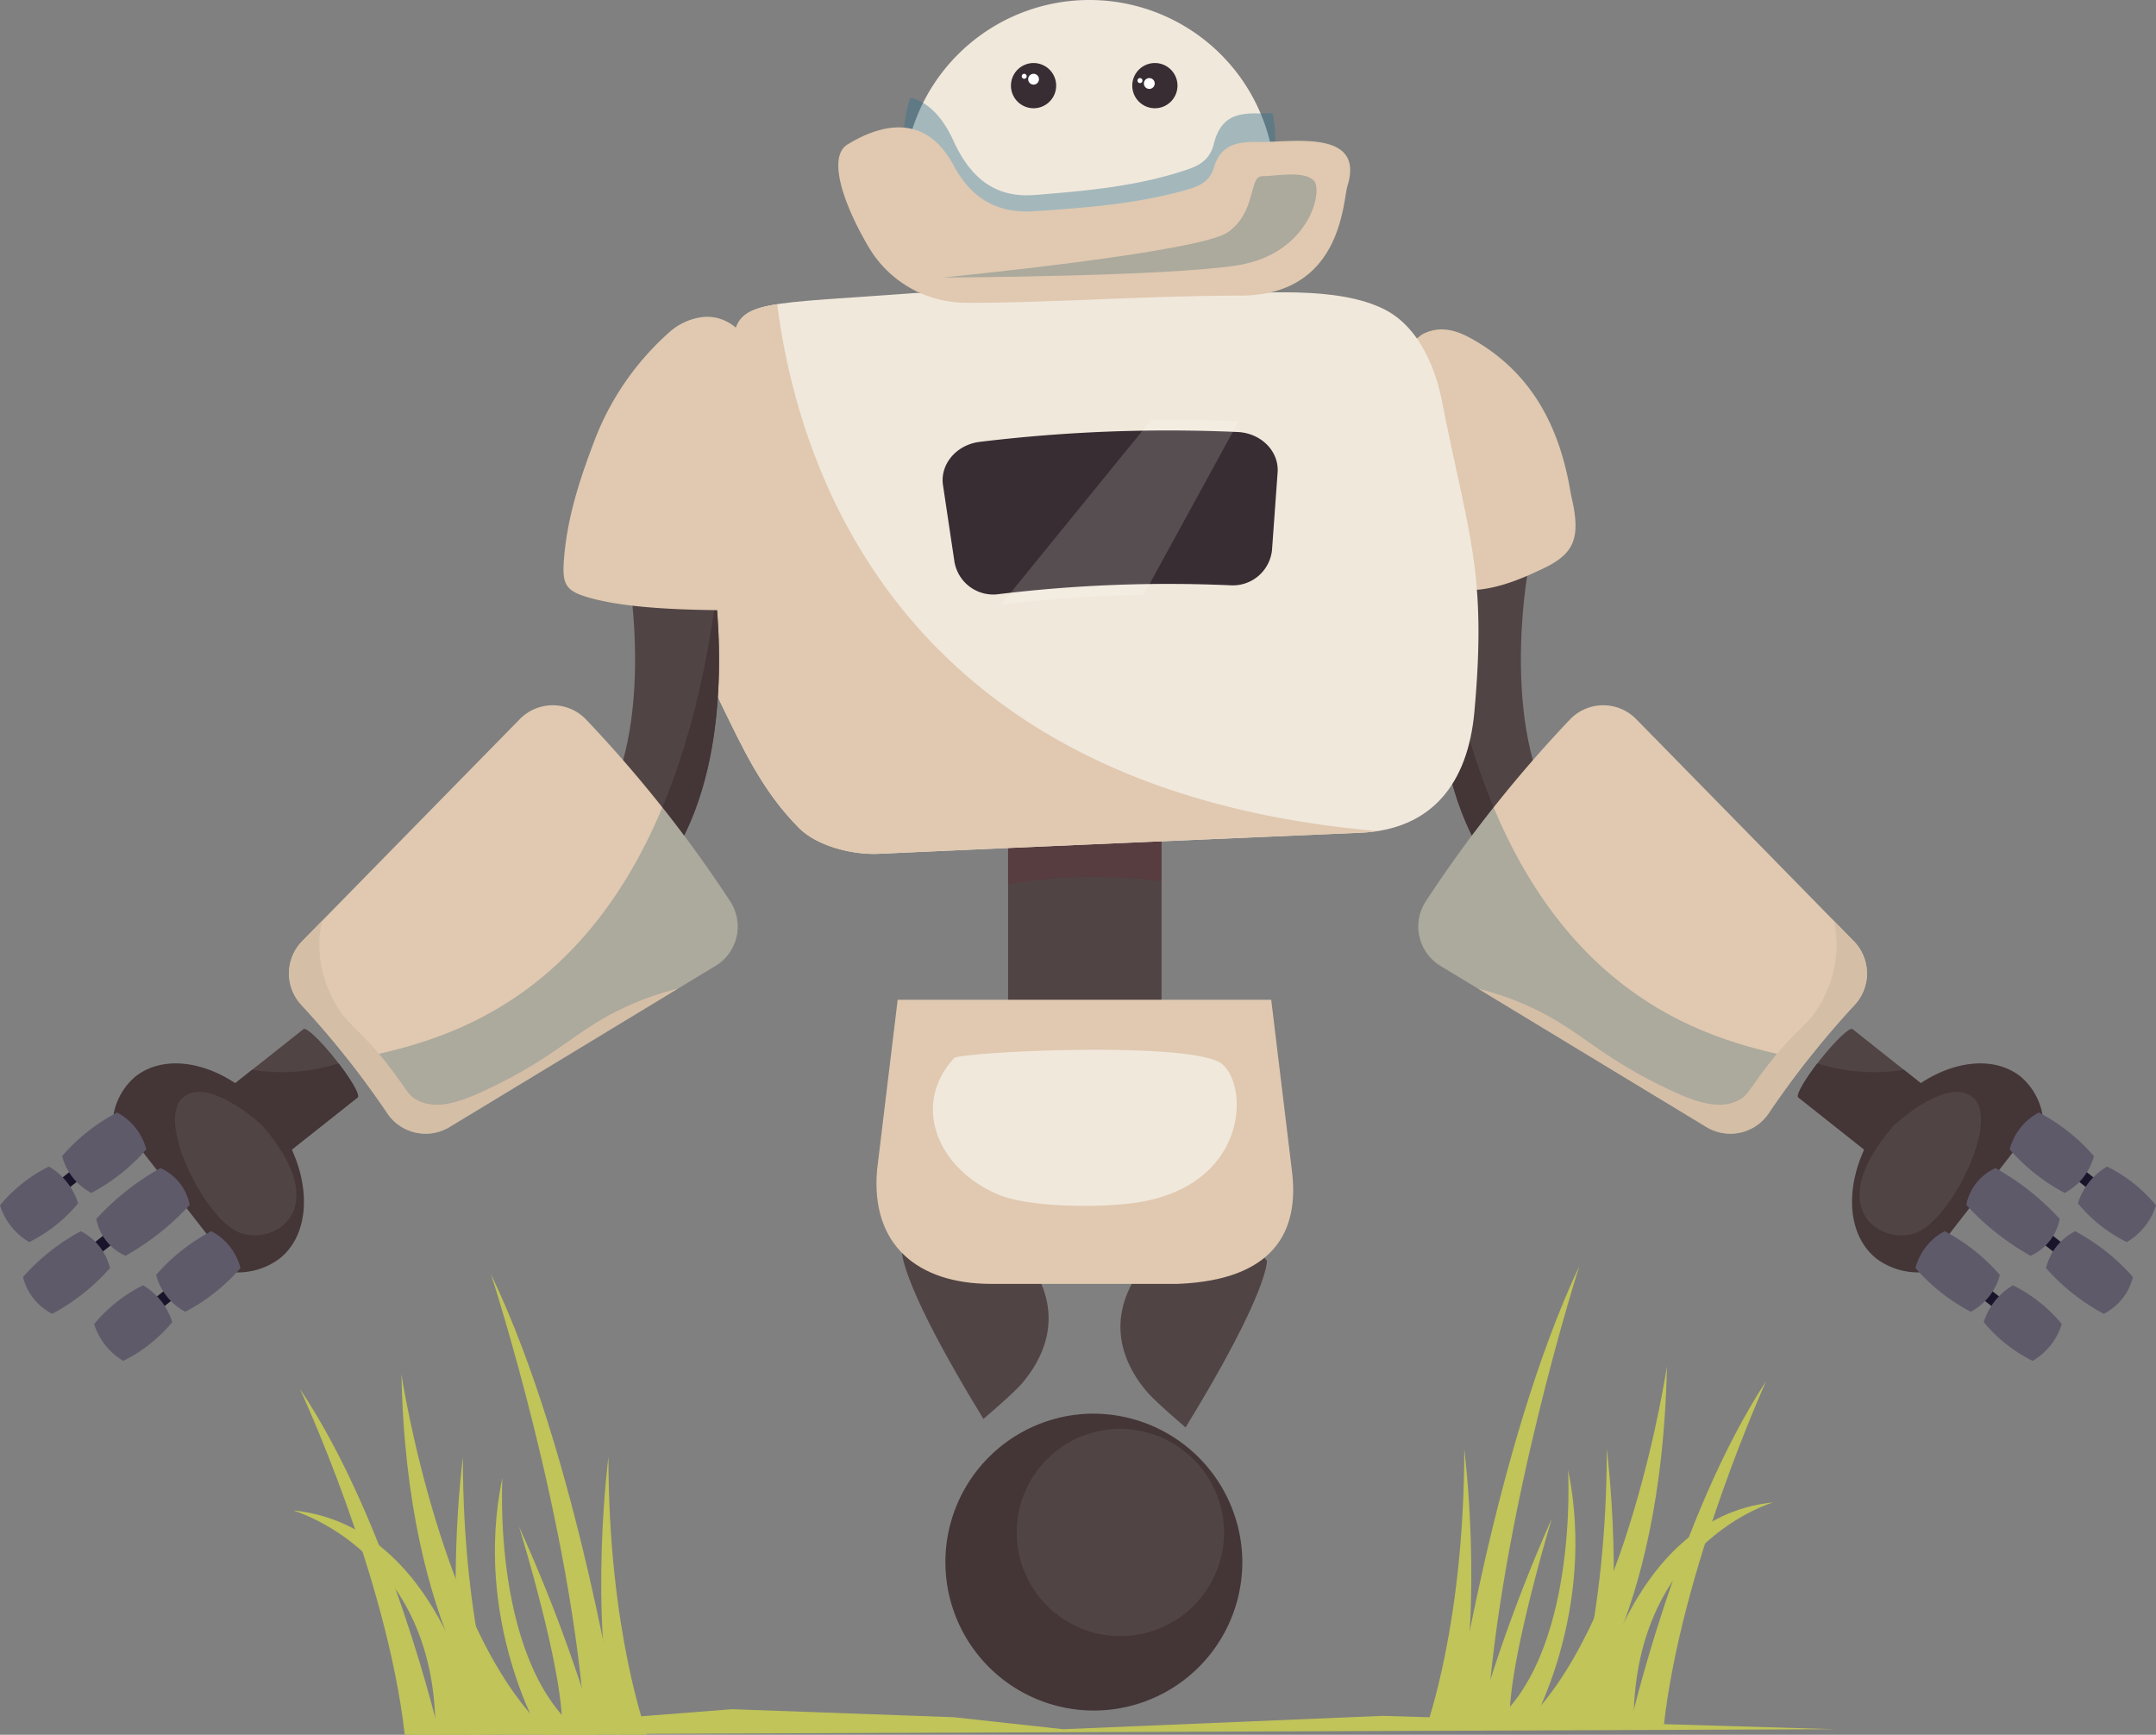<svg xmlns="http://www.w3.org/2000/svg" xmlns:xlink="http://www.w3.org/1999/xlink" width="528" height="424.876" viewBox="0 0 528 424.876"><rect x="0" y="0" width="528" height="424.876" fill="#808080" stroke="none"/><defs><style>.a{fill:none;}.b{fill:#514445;}.c{fill:#443537;}.d{fill:#1a142a;}.e{fill:#5f5a6a;}.f,.i{mix-blend-mode:screen;}.f,.i,.m,.q{isolation:isolate;}.g{clip-path:url(#a);}.h{fill:#e0c9b0;}.i{opacity:0.28;}.j{clip-path:url(#d);}.k{fill:#23556d;}.l{fill:#d4bea6;}.m{opacity:0.24;}.m,.q{mix-blend-mode:multiply;}.n{clip-path:url(#e);}.o{fill:#672233;}.p{fill:#f1e8dc;}.q{opacity:0.4;}.r{clip-path:url(#f);}.s{fill:#2f708d;}.t{fill:#a6dabb;}.u{fill:#382d32;}.v{fill:#fff;}.w{clip-path:url(#j);}.x{opacity:0.16;}.y{clip-path:url(#l);}.z{fill:#c0c459;}</style><clipPath id="a"><rect class="a" width="13.764" height="11.415"/></clipPath><clipPath id="d"><rect class="a" width="95.214" height="79.925"/></clipPath><clipPath id="e"><rect class="a" width="37.585" height="24.632"/></clipPath><clipPath id="f"><rect class="a" width="91.05" height="38.478"/></clipPath><clipPath id="j"><rect class="a" width="91.57" height="25.238"/></clipPath><clipPath id="l"><rect class="a" width="58.173" height="45.27"/></clipPath></defs><g transform="translate(-438.918 -275.354)"><path class="b" d="M786.708,478.7c3.663-4.621,7.168-7.941,7.827-7.419L814.7,487.262l-13.264,16.732-20.167-15.983c-.659-.524,1.774-4.7,5.437-9.315" transform="translate(98.049 56.114)"/><path class="c" d="M807.114,479.361l7.586,6.016-13.262,16.732-20.166-15.983c-.612-.485,1.44-4.113,4.666-8.326a45.787,45.787,0,0,0,21.176,1.562" transform="translate(98.049 57.998)"/><rect class="d" width="3.003" height="26.883" transform="translate(934.543 554.059) rotate(-51.633)"/><rect class="d" width="3.002" height="26.885" transform="translate(923.772 567.644) rotate(-51.58)"/><rect class="d" width="3.003" height="26.885" transform="translate(911.437 583.207) rotate(-51.61)"/><path class="e" d="M846.447,515.952a16.038,16.038,0,0,0,7.152-9.02,36.7,36.7,0,0,0-11.982-9.5,16.009,16.009,0,0,0-7.151,9.018,36.691,36.691,0,0,0,11.982,9.5" transform="translate(113.319 63.624)"/><path class="e" d="M828.525,538.562a16.026,16.026,0,0,0,7.149-9.021,36.646,36.646,0,0,0-11.982-9.5,16.011,16.011,0,0,0-7.146,9.021,36.62,36.62,0,0,0,11.98,9.5" transform="translate(108.185 70.101)"/><path class="e" d="M842.54,529.982a13.745,13.745,0,0,0,7.15-9.021,50.89,50.89,0,0,0-14.142-11.209,13.75,13.75,0,0,0-7.149,9.021,50.886,50.886,0,0,0,14.141,11.209" transform="translate(111.581 67.152)"/><path class="c" d="M807.967,528.99a17.058,17.058,0,0,1-10.5-3.367c-8.688-6.889-7.824-22.448,1.931-34.754s24.706-16.7,33.393-9.813a15.966,15.966,0,0,1,5.314,9.242Z" transform="translate(101.003 57.998)"/><path class="e" d="M834.963,506.851a14.36,14.36,0,0,0,7.15-9.021,46.3,46.3,0,0,0-13.477-10.682,14.365,14.365,0,0,0-7.149,9.021,46.273,46.273,0,0,0,13.476,10.682" transform="translate(109.601 60.676)"/><path class="e" d="M828.957,519.215a12.493,12.493,0,0,0,7.15-9.021,62.874,62.874,0,0,0-15.726-12.465,12.491,12.491,0,0,0-7.153,9.018,62.894,62.894,0,0,0,15.729,12.467" transform="translate(107.235 63.708)"/><path class="e" d="M817.072,529.484a14.33,14.33,0,0,0,7.15-9.021,46.649,46.649,0,0,0-13.526-10.72,14.325,14.325,0,0,0-7.152,9.021,46.558,46.558,0,0,0,13.527,10.72" transform="translate(104.461 67.149)"/><path class="b" d="M801.31,491.413s13.43-12.516,19.6-6.6-5.39,29.062-13.735,32.75-24.026-5.239-5.866-26.15" transform="translate(101.413 59.552)"/><g class="f" transform="translate(924.034 567.284)"><g transform="translate(0 0)"><g class="g"><path class="e" d="M821.176,510.138c3.682,2.918,7.432,4.317,8.375,3.126s-1.275-4.521-4.957-7.44-7.429-4.316-8.373-3.125,1.275,4.522,4.954,7.438" transform="translate(-816.004 -502.275)"/></g></g></g><g class="f" transform="translate(943.744 581.311)"><g transform="translate(0 0)"><g class="g"><path class="e" d="M836.5,521.041c3.681,2.919,7.43,4.318,8.375,3.126s-1.275-4.52-4.957-7.437-7.43-4.319-8.374-3.128,1.276,4.523,4.955,7.438" transform="translate(-831.325 -513.178)"/></g></g></g><g class="f" transform="translate(911.463 581.056)"><g class="g"><path class="e" d="M811.4,520.843c3.682,2.918,7.432,4.319,8.378,3.125s-1.277-4.521-4.959-7.438-7.43-4.315-8.371-3.126,1.274,4.521,4.953,7.44" transform="translate(-806.232 -512.979)"/></g></g><path class="b" d="M735.971,469.424,748.511,453.1c-19.942-15.316-16.1-56.859-12.936-71.572l-20.118-4.363c-.582,2.676-13.857,65.86,20.514,92.262" transform="translate(78.365 29.167)"/><path class="c" d="M735.972,466.012C711.6,447.3,711.185,410.1,713.21,389.07c4.559,34.06,13.957,57.519,25.157,73.822Z" transform="translate(78.365 32.578)"/><path class="h" d="M714.378,473.461q4.6,2.787,9.188,5.563,27.968,16.964,55.924,33.9a11.312,11.312,0,0,0,15.266-3.422,220.9,220.9,0,0,1,20.966-26.455,11.306,11.306,0,0,0-.149-15.635c-1.636-1.667-3.275-3.347-4.912-5.017q-24.187-24.691-48.376-49.364a11.288,11.288,0,0,0-16.221.054,317.6,317.6,0,0,0-35.327,44.577,11.277,11.277,0,0,0,3.642,15.8" transform="translate(77.349 38.466)"/><g class="i" transform="translate(786.258 473.102)"><g class="j"><path class="k" d="M727.356,429.066c22.429,53.65,62,58.448,76.766,62.014q-4.913,6.254-9.368,12.857a11.318,11.318,0,0,1-15.263,3.422q-32.557-19.733-65.107-39.467a11.28,11.28,0,0,1-3.654-15.8q7.8-11.883,16.625-23.026" transform="translate(-708.909 -429.066)"/></g></g><path class="l" d="M720.3,467.273q27.966,16.96,55.924,33.9a11.309,11.309,0,0,0,15.264-3.423,221.376,221.376,0,0,1,20.966-26.457,11.3,11.3,0,0,0-.147-15.632c-1.636-1.67-3.275-3.35-4.912-5.017a26.629,26.629,0,0,1,.691,5.186,28.8,28.8,0,0,1-3.148,13.648c-3.371,7.044-6.362,6.749-14.7,17.846-3.75,5-4.02,6.227-6.3,7.348-4.829,2.385-10.646.327-17.847-3.149-13.859-6.686-19.161-12.062-27.3-16.8a71.027,71.027,0,0,0-18.5-7.453" transform="translate(80.613 50.218)"/><rect class="b" width="37.583" height="74.888" transform="translate(685.797 467.313)"/><g class="m" transform="translate(685.795 467.313)"><g class="n"><path class="o" d="M630.819,449.2a125.213,125.213,0,0,1,37.583-.722V424.566H630.819Z" transform="translate(-630.818 -424.566)"/></g></g><path class="h" d="M725.134,401.818c-27.2-2.157-18.375-27.984-21.407-43.436a19.351,19.351,0,0,1,7.63-19.05c4.267-2.322,8.379-1.117,12.164,1,14.569,8.129,21.465,21.336,24.177,37.219.251,1.474.643,2.927.889,4.4,1.3,7.85-.458,11.324-7.537,14.689-5.075,2.413-10.235,4.6-15.915,5.181" transform="translate(75.775 17.967)"/><path class="p" d="M753.285,357.536c6.485,33.06,11.133,41.767,7.988,76.329-1.6,17.59-10.471,28.866-28,29.593-19.207.792-97.74,4.215-117.855,5.151-6.627.306-15.2-1.986-19.482-6.274-9.088-9.11-13.828-19.607-19.416-31.033-7.949-16.262,6.079-33.451,4.3-48.938-1.527-13.243.83-26.607-1.023-39.855,1.378-9.656,7.6-8.472,45.144-11.28,16.392,1.818,47.753-1.811,75.787,0,6.776.437,26.823-2.067,38.772,4.171,10.413,5.433,13.275,19.525,13.789,22.133" transform="translate(38.717 15.858)"/><path class="h" d="M576.521,430.57c5.586,11.424,10.328,21.922,19.417,31.034,4.276,4.288,12.853,6.579,19.48,6.272,20.117-.934,98.649-4.357,117.856-5.151a38.149,38.149,0,0,0,4.337-.422c-116.553-9.987-141.856-88.165-147.071-129.037-7.826,1.223-10,3.273-10.746,8.513,1.852,13.247-.5,26.611,1.023,39.853,1.783,15.489-12.246,32.676-4.3,48.939" transform="translate(38.717 16.591)"/><path class="p" d="M701.961,337.754h-91.05V320.879a45.525,45.525,0,0,1,91.05,0Z" transform="translate(49.274)"/><g class="q" transform="translate(660.184 299.276)"><g class="r"><path class="s" d="M701.961,304.516a34.585,34.585,0,0,0-.669-6.786c-1.22.059-2.345.1-3.319.078-5.5-.125-9.4.814-11.078,7.5-1.137,4.539-4.519,5.626-7.818,6.683-11.811,3.782-23.926,4.826-36.079,5.79-9.312.742-15.55-3.818-19.871-13.3-2.851-6.257-6.488-9.535-10.57-10.534a34.508,34.508,0,0,0-1.645,10.567v27.91h91.05Z" transform="translate(-610.91 -293.949)"/></g></g><path class="h" d="M723.182,313.965c-1.135,3.65-1.267,26.841-26.217,26.841-22.151,0-48.678,1.887-67.346,1.748A27.683,27.683,0,0,1,606,329.026c-5.926-9.966-10.594-22.435-4.965-25.4,9.884-5.951,19.565-6.138,25.65,5.213,4.321,8.055,10.56,11.928,19.871,11.3,12.155-.821,24.268-1.707,36.079-4.919,3.3-.9,6.681-1.819,7.818-5.676,1.68-5.682,5.576-6.481,11.078-6.373,7.912.153,26.023-3.287,21.653,10.795" transform="translate(45.717 6.948)"/><path class="t" d="M614.864,475.86l-1.094,1.182-.337-.338,1.191-1.088.239.244" transform="translate(49.996 57.372)"/><path class="t" d="M613.9,476.8a6.247,6.247,0,0,1-.611.62c-.687-.521-.1-.709.275-.956l.336.336" transform="translate(49.865 57.615)"/><path class="b" d="M509.016,478.7c-3.663-4.621-7.167-7.941-7.828-7.419l-20.166,15.986,13.262,16.732,20.167-15.983c.659-.524-1.774-4.7-5.435-9.315" transform="translate(12.062 56.114)"/><path class="c" d="M488.609,479.361l-7.586,6.016,13.261,16.732,20.166-15.983c.612-.485-1.438-4.113-4.666-8.326a45.78,45.78,0,0,1-21.174,1.562" transform="translate(12.063 57.998)"/><rect class="d" width="26.883" height="3.003" transform="translate(448.351 568.391) rotate(-38.369)"/><rect class="d" width="26.885" height="3.003" transform="translate(459.13 581.993) rotate(-38.392)"/><rect class="d" width="26.884" height="3.002" transform="translate(471.462 597.55) rotate(-38.392)"/><path class="e" d="M446.07,515.952a16.022,16.022,0,0,1-7.152-9.02,36.669,36.669,0,0,1,11.982-9.5,16.005,16.005,0,0,1,7.149,9.018,36.7,36.7,0,0,1-11.98,9.5" transform="translate(0 63.624)"/><path class="e" d="M463.99,538.562a16.029,16.029,0,0,1-7.15-9.021,36.7,36.7,0,0,1,11.982-9.5,16.008,16.008,0,0,1,7.148,9.021,36.646,36.646,0,0,1-11.98,9.5" transform="translate(5.134 70.101)"/><path class="e" d="M450.455,529.982a13.74,13.74,0,0,1-7.149-9.021,50.94,50.94,0,0,1,14.141-11.209,13.747,13.747,0,0,1,7.152,9.021,50.934,50.934,0,0,1-14.144,11.209" transform="translate(1.257 67.152)"/><path class="c" d="M490.671,528.99a17.061,17.061,0,0,0,10.5-3.367c8.686-6.889,7.822-22.448-1.934-34.754s-24.706-16.7-33.392-9.813a15.959,15.959,0,0,0-5.313,9.242Z" transform="translate(6.193 57.998)"/><path class="e" d="M457.884,506.851a14.376,14.376,0,0,1-7.15-9.021,46.32,46.32,0,0,1,13.477-10.682,14.362,14.362,0,0,1,7.15,9.021,46.275,46.275,0,0,1-13.477,10.682" transform="translate(3.385 60.676)"/><path class="e" d="M464.395,519.215a12.49,12.49,0,0,1-7.153-9.021,62.839,62.839,0,0,1,15.729-12.465,12.494,12.494,0,0,1,7.15,9.018,62.86,62.86,0,0,1-15.726,12.467" transform="translate(5.25 63.708)"/><path class="e" d="M475.789,529.484a14.32,14.32,0,0,1-7.152-9.021,46.7,46.7,0,0,1,13.525-10.72,14.324,14.324,0,0,1,7.152,9.021,46.581,46.581,0,0,1-13.525,10.72" transform="translate(8.514 67.149)"/><path class="b" d="M493.571,491.413s-13.43-12.516-19.6-6.6,5.392,29.062,13.735,32.75,24.029-5.239,5.868-26.15" transform="translate(9.542 59.552)"/><g class="f" transform="translate(468.037 567.284)"><g transform="translate(0 0)"><g class="g"><path class="e" d="M470.143,510.138c-3.682,2.918-7.43,4.317-8.375,3.126s1.278-4.521,4.957-7.44,7.431-4.316,8.372-3.125-1.272,4.522-4.954,7.438" transform="translate(-461.552 -502.275)"/></g></g></g><g class="f" transform="translate(448.327 581.311)"><g transform="translate(0 0)"><g class="g"><path class="e" d="M454.822,521.041c-3.681,2.919-7.427,4.318-8.374,3.126s1.276-4.52,4.956-7.437,7.432-4.319,8.374-3.128-1.274,4.523-4.956,7.438" transform="translate(-446.231 -513.178)"/></g></g></g><g class="f" transform="translate(480.608 581.056)"><g class="g"><path class="e" d="M479.915,520.843c-3.682,2.918-7.43,4.319-8.375,3.125s1.277-4.521,4.957-7.438,7.429-4.315,8.372-3.126-1.274,4.521-4.954,7.44" transform="translate(-471.324 -512.979)"/></g></g><path class="p" d="M707.546,367.344q-.946,10.727-1.892,21.45a10.965,10.965,0,0,1-11.577,9.836q-12.57-.708-25.166-.482a340.457,340.457,0,0,0-34.937,2.394c-1.431.176-2.846.355-4.265.546a10.97,10.97,0,0,1-12.3-8.924q-1.764-10.612-3.517-21.249c-.984-5.785,3.548-11.392,10.152-12.273a385.75,385.75,0,0,1,46.751-3.35q10.673-.108,21.353.368c1.438.064,2.887.138,4.336.221,6.668.367,11.611,5.617,11.068,11.464" transform="translate(50.088 22.895)"/><path class="u" d="M688.929,395.233a344.146,344.146,0,0,0-56.941,2.174,9.634,9.634,0,0,1-10.738-7.971q-1.4-9.346-2.794-18.694c-.791-5.1,3.228-9.946,9-10.646a381.74,381.74,0,0,1,63.156-2.41c5.8.257,10.181,4.786,9.782,9.928q-.679,9.425-1.361,18.852a9.635,9.635,0,0,1-10.1,8.766" transform="translate(51.407 23.478)"/><path class="u" d="M642.438,292.891a5.536,5.536,0,1,1-5.536-5.536,5.536,5.536,0,0,1,5.536,5.536" transform="translate(55.134 3.438)"/><path class="v" d="M634.635,290.016a.609.609,0,1,1-.61-.611.609.609,0,0,1,.61.611" transform="translate(55.721 4.025)"/><path class="v" d="M637.287,290.729a1.323,1.323,0,1,1-1.324-1.323,1.322,1.322,0,0,1,1.324,1.323" transform="translate(56.072 4.026)"/><path class="u" d="M665.531,292.891A5.536,5.536,0,1,1,660,287.355a5.534,5.534,0,0,1,5.533,5.536" transform="translate(61.75 3.438)"/><g class="i" transform="translate(669.762 318.089)"><g class="w"><path class="k" d="M618.355,333.812s62.778-6.108,69.856-11.095S693.32,309,696.573,309s10.186-1.454,12.651,1.012-1.072,18.011-18.654,20.8-72.216,3-72.216,3" transform="translate(-618.356 -308.573)"/></g></g><path class="b" d="M560.311,469.424,547.772,453.1c19.942-15.316,16.1-56.859,12.938-71.572l20.118-4.363c.579,2.676,13.857,65.86-20.517,92.262" transform="translate(31.185 29.167)"/><path class="c" d="M558.052,466.012C582.42,447.3,582.842,410.1,580.814,389.07c-4.558,34.06-13.956,57.519-25.157,73.822Z" transform="translate(33.444 32.578)"/><path class="h" d="M592.45,346.769c.686,17.824-1.45,53.257-2.761,60.79-10.276-.039-26.1-.17-36.269-2.851-6.872-1.809-7.687-3.219-7.058-10.4.894-10.269,4.11-19.73,7.74-29.183a67.722,67.722,0,0,1,17.952-25.638,14.954,14.954,0,0,1,7.5-3.657c6.641-1.173,12.64,4.2,12.9,10.938" transform="translate(30.732 17.28)"/><path class="h" d="M598.345,473.461q-4.6,2.787-9.188,5.563-27.966,16.964-55.925,33.9A11.308,11.308,0,0,1,517.97,509.5,221.052,221.052,0,0,0,497,483.047a11.308,11.308,0,0,1,.149-15.635c1.639-1.667,3.275-3.347,4.913-5.017q24.187-24.691,48.377-49.364a11.287,11.287,0,0,1,16.22.054,317.515,317.515,0,0,1,35.327,44.577,11.276,11.276,0,0,1-3.642,15.8" transform="translate(15.763 38.466)"/><g class="i" transform="translate(524.362 473.102)"><g class="j"><path class="k" d="M582.1,429.066c-22.427,53.65-62,58.448-76.766,62.014q4.917,6.254,9.371,12.857a11.318,11.318,0,0,0,15.263,3.422l65.105-39.467a11.283,11.283,0,0,0,3.654-15.8q-7.8-11.883-16.627-23.026" transform="translate(-505.335 -429.066)"/></g></g><path class="v" d="M656.671,290.832a.61.61,0,1,1-.611-.611.611.611,0,0,1,.611.611" transform="translate(62.034 4.259)"/><path class="v" d="M659.321,291.544A1.324,1.324,0,1,1,658,290.222a1.323,1.323,0,0,1,1.323,1.323" transform="translate(62.384 4.259)"/><g class="x" transform="translate(684.058 378.165)"><g class="y"><path class="v" d="M687.641,355.659l-1.4,2.573-20.39,37.27-1.449,2.645a342.01,342.01,0,0,0-34.937,2.394l2.353-2.9,32.3-39.7,2.163-2.657q10.675-.112,21.354.367" transform="translate(-629.468 -355.27)"/></g></g><path class="l" d="M589.159,467.273q-27.968,16.96-55.926,33.9a11.307,11.307,0,0,1-15.263-3.423A221.264,221.264,0,0,0,497,471.293a11.3,11.3,0,0,1,.147-15.632c1.639-1.67,3.275-3.35,4.913-5.017a26.716,26.716,0,0,0-.692,5.186,28.81,28.81,0,0,0,3.149,13.648c3.369,7.044,6.362,6.749,14.7,17.846,3.749,5,4.022,6.227,6.3,7.348,4.83,2.385,10.646.327,17.847-3.149,13.858-6.686,19.161-12.062,27.294-16.8a71.013,71.013,0,0,1,18.5-7.453" transform="translate(15.762 50.218)"/><path class="z" d="M515.333,536.974c1.31,64.1,24.858,88.306,24.858,88.306h11.774c-26.819-23.548-36.631-88.306-36.631-88.306" transform="translate(21.892 74.951)"/><path class="z" d="M494.686,562.906c37.354,3.6,46.042,54.945,46.042,54.945H529.573c.573-44.92-34.887-54.945-34.887-54.945" transform="translate(15.977 82.38)"/><path class="z" d="M534.971,556.677c-7.289,34.652,9.353,62.958,9.353,62.958h10.393c-22.543-16.787-19.746-62.958-19.746-62.958" transform="translate(26.989 80.595)"/><path class="z" d="M548.172,616.977h8.5a390.833,390.833,0,0,0-18.968-51.021s11.774,37.938,10.466,51.021" transform="translate(28.301 83.254)"/><path class="z" d="M555.588,630.742h8.5s-10.466-68.68-31.723-112.834c0,0,19.95,60.829,23.221,112.834" transform="translate(26.772 69.489)"/><path class="z" d="M521.685,624.479h8.5s-11.959-51.561-34.177-84.709c0,0,21.27,45.666,25.672,84.709" transform="translate(16.357 75.752)"/><path class="z" d="M555.134,552.735s-4.908,37.288,1.634,68.029h7.85s-9.484-25.184-9.484-68.029" transform="translate(32.788 79.466)"/><path class="z" d="M527.422,552.735s-4.908,37.288,1.635,68.029h7.849s-9.484-25.184-9.484-68.029" transform="translate(24.849 79.466)"/><path class="z" d="M764.223,535.448c-1.281,64.1-24.335,88.307-24.335,88.307H728.361c26.255-23.549,35.862-88.307,35.862-88.307" transform="translate(82.922 74.514)"/><path class="z" d="M786.492,561.381c-36.575,3.6-45.08,54.945-45.08,54.945h10.922c-.56-44.92,34.158-54.945,34.158-54.945" transform="translate(86.661 81.943)"/><path class="z" d="M741.719,555.151c7.136,34.652-9.156,62.959-9.156,62.959H722.386c22.074-16.789,19.333-62.959,19.333-62.959" transform="translate(81.21 80.158)"/><path class="z" d="M728.223,615.452H719.9A396.307,396.307,0,0,1,738.47,564.43s-11.527,37.938-10.247,51.022" transform="translate(80.497 82.817)"/><path class="z" d="M723.744,629.217h-8.325s10.245-68.682,31.058-112.834c0,0-19.529,60.829-22.733,112.834" transform="translate(79.214 69.052)"/><path class="z" d="M757.47,622.954h-8.326s11.71-51.561,33.46-84.71c0,0-20.824,45.666-25.134,84.71" transform="translate(88.876 75.315)"/><path class="z" d="M719.726,551.21s4.8,37.286-1.6,68.029h-7.685s9.285-25.186,9.285-68.029" transform="translate(77.788 79.029)"/><path class="z" d="M746.856,551.21s4.8,37.286-1.6,68.029h-7.685s9.285-25.186,9.285-68.029" transform="translate(85.56 79.029)"/><path class="z" d="M866.254,605.651,755.38,602.38l-78.167,3.271-26.82-2.942L596.1,600.747l-80.135,6.262Z" transform="translate(22.074 93.221)"/><g transform="translate(653.559 520.223)"><path class="b" d="M610.641,515.631s-.526,7.451,19.921,40.827c0,0,7.339-6.237,9.417-8.671,4.774-5.587,10.885-16.333,2.052-29.327-16.031-23.58-31.39-2.829-31.39-2.829" transform="translate(-604.363 -453.804)"/><path class="b" d="M688.085,517.252s.525,7.45-19.922,40.828c0,0-7.337-6.24-9.416-8.674-4.775-5.585-10.884-16.333-2.051-29.324,16.031-23.581,31.389-2.83,31.389-2.83" transform="translate(-592.455 -453.339)"/><path class="h" d="M679.546,535.27h-45.7c-17.977,0-29.552-9.548-27.931-27.932l5.043-41.645h91.48l5.043,41.645c1.99,15.15-4.431,27.007-27.931,27.932" transform="translate(-605.761 -465.693)"/><path class="p" d="M621.715,477.239c1.4-1.51,59.317-4.4,65.826,1.625s5.659,29.753-21.237,33.782c-8.968,1.343-26.294,1.169-33.775-1.968-14.957-6.274-21.361-22.044-10.813-33.438" transform="translate(-602.682 -462.968)"/><path class="c" d="M691.568,579.4a36.357,36.357,0,1,1-38.126-34.877A36.539,36.539,0,0,1,691.568,579.4" transform="translate(-601.996 -443.121)"/><path class="b" d="M683.216,571.752a25.39,25.39,0,1,1-26.625-24.357,25.518,25.518,0,0,1,26.625,24.357" transform="translate(-598.109 -442.295)"/></g></g></svg>
